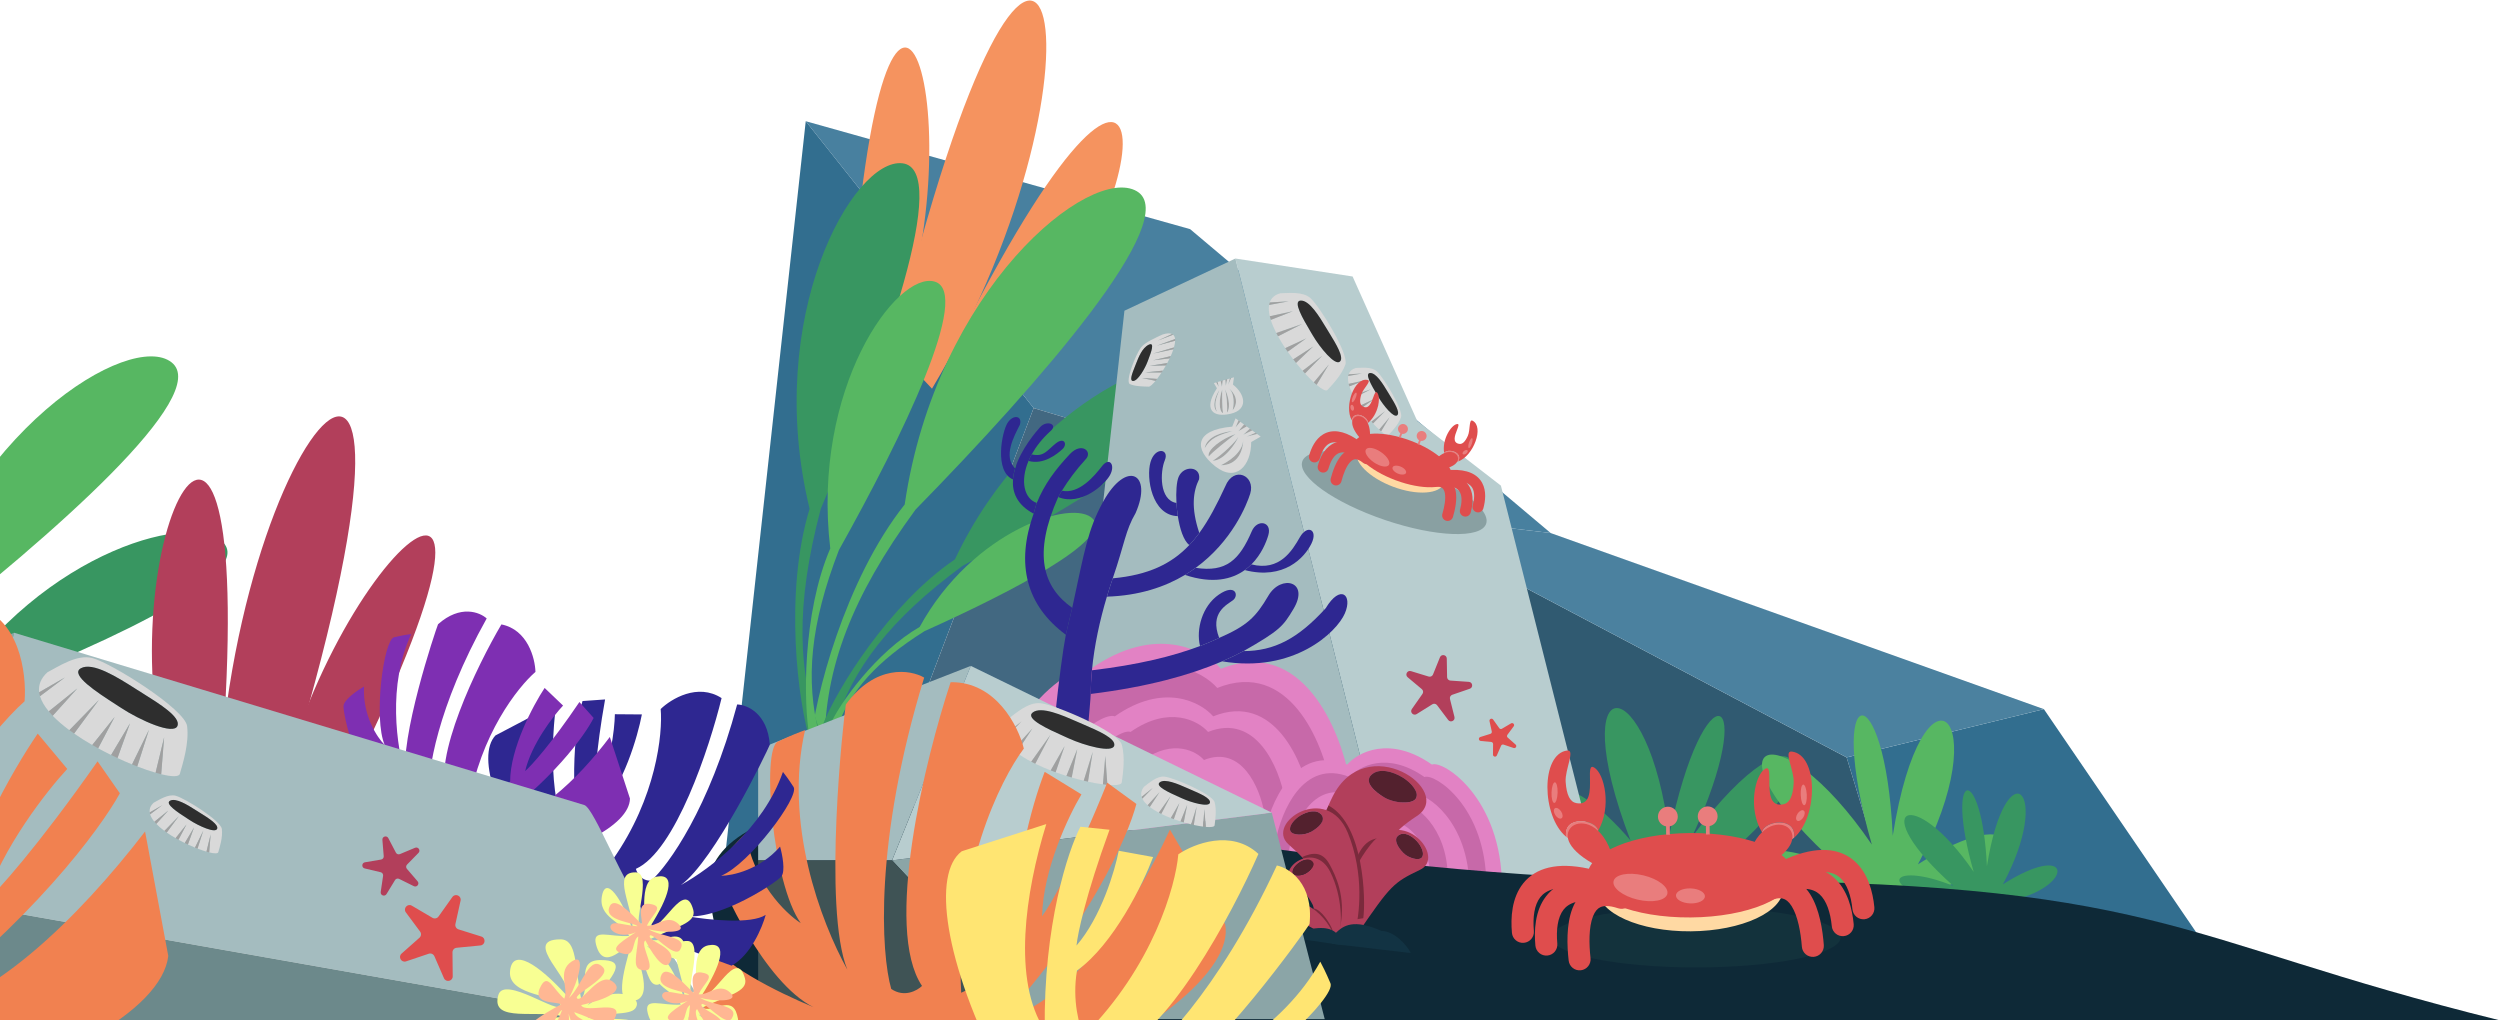 <svg
	width="1480"
	height="604"
	viewBox="0 0 1480 604"
	fill="none"
	xmlns="http://www.w3.org/2000/svg"
>
	<path
		d="M1308.65 564.409L1209.98 419.808L1093.19 448.388L1125.35 553.288L1308.65 564.409Z"
		fill="#326E8F"
	/>
	<path
		d="M1093.19 448.388L819.326 303.787L641.546 523.945L1125.35 553.287L1093.19 448.388Z"
		fill="#305A71"
	/>
	<path
		d="M1209.98 419.807L917.996 315.56L819.325 303.787L1093.19 448.388L1209.98 419.807Z"
		fill="#4B819F"
	/>
	<path
		d="M917.996 315.56L704.546 135.647L477 71.755L611.916 241.575L819.325 303.787L917.996 315.56Z"
		fill="#48809F"
	/>
	<path
		d="M477 71.755L428.5 513.966L507.629 515.821L611.916 241.575L477 71.755Z"
		fill="#326E8F"
	/>
	<path
		d="M819.325 303.787L611.916 241.575L507.629 515.821L641.546 523.945L819.325 303.787Z"
		fill="#426881"
	/>
	<path
		d="M551.74 230.093C667.914 36.162 617.271 -160.135 528.826 205.818L551.74 230.093Z"
		fill="#F5935F"
	/>
	<path
		d="M526.102 212.958C583.254 75.94 523.209 -111.289 503.188 188.682L526.102 212.958Z"
		fill="#F5935F"
	/>
	<path
		d="M585.363 224.448C692.404 129.746 694.742 -49.148 569.903 195.834L585.363 224.448Z"
		fill="#F5935F"
	/>
	<path
		d="M1001.58 495.623C1068.6 405.057 1090.76 460.542 1006.99 517.53C1083.51 510.904 1067.02 549.027 1010 535.37L950.287 507.413C899.877 462.519 925.432 450.883 965.252 497.507C924.954 392.243 976.207 394.847 988.171 494.574C1008.66 393.661 1042.67 406.807 1001.58 495.623Z"
		fill="#389661"
	/>
	<path
		d="M1120.51 494.741C1138.22 383.475 1183.46 422.493 1135.41 511.69C1200.25 470.522 1203.21 511.949 1146.32 526.124L1080.43 528.854C1015 512.269 1032.31 490.16 1089.15 513.168C1004.85 438.349 1051.52 417.025 1108.13 499.994C1079.78 401.003 1116.01 396.986 1120.51 494.741Z"
		fill="#57B762"
	/>
	<path
		d="M1176.25 512.852C1187.43 442.577 1216.01 467.221 1185.66 523.557C1226.62 497.556 1228.49 523.723 1192.55 532.677L1150.94 534.398C1109.61 523.921 1120.55 509.961 1156.44 524.492C1103.2 477.233 1132.68 463.766 1168.43 516.169C1150.52 453.645 1173.41 451.11 1176.25 512.852Z"
		fill="#389661"
	/>
	<path
		d="M535.581 298.656C500.28 343.076 482.025 413.23 479.908 441.171L488.137 440.078C488.582 395.463 503.913 353.574 542.064 301.6C615.786 226.315 700.297 129.39 673.022 113.227C645.747 97.063 554.311 170.546 535.581 298.656Z"
		fill="#57B762"
	/>
	<path
		d="M565.321 331.137C526.44 357.551 495.197 408.131 486.898 429.499L493.776 430.589C504.665 395.779 526.885 366.623 569.841 334.972C646.912 293.496 737.768 237.639 719.644 218.539C701.521 199.435 610.626 235.31 565.321 331.137Z"
		fill="#389661"
	/>
	<path
		d="M479.289 301.199C464.064 351.055 472.311 416.199 480.035 440.28L486.747 436.384C471.888 399.003 470.779 358.495 485.878 301.305C523.646 211.771 563.313 100.275 534.302 96.678C505.29 93.078 451.649 187.528 479.289 301.199Z"
		fill="#389661"
	/>
	<path
		d="M491.515 324.713C475.032 363.01 475.502 416.494 479.331 436.838L484.938 434.525C476.749 402.591 479.6 369.826 496.657 325.604C534.412 258.111 575.666 173.158 553.309 166.703C530.952 160.251 480.333 229.761 491.515 324.713Z"
		fill="#57B762"
	/>
	<path
		d="M544.454 371.131C518.659 386.039 497.332 416.045 491.505 428.888L495.949 429.787C503.734 408.78 518.762 391.624 547.311 373.638C598.22 350.767 658.377 319.53 646.995 307.189C635.613 294.849 575.84 313.815 544.454 371.131Z"
		fill="#57B762"
	/>
	<path
		d="M731.361 153.046L825.505 528.388H949.327L888.541 287.502L839.012 249.23L800.741 163.682L731.361 153.046Z"
		fill="#B8CDCF"
	/>
	<path
		d="M665.664 183.944L627.392 528.388H825.505L731.362 153.046L665.664 183.944Z"
		fill="#A4BCBF"
	/>
	<path
		d="M881.786 426.919C881.505 425.644 883.178 424.903 883.932 425.968L887.561 431.071C887.921 431.577 888.61 431.727 889.144 431.411L894.543 428.236C895.669 427.576 896.892 428.936 896.11 429.985L892.38 435.011C892.007 435.509 892.08 436.21 892.546 436.623L897.232 440.774C898.208 441.641 897.293 443.225 896.053 442.808L890.12 440.811C889.533 440.612 888.889 440.9 888.638 441.467L886.139 447.206C885.617 448.405 883.826 448.02 883.843 446.716L883.907 440.455C883.912 439.835 883.442 439.312 882.822 439.252L876.592 438.644C875.293 438.519 875.104 436.7 876.35 436.307L882.324 434.436C882.919 434.25 883.272 433.642 883.138 433.035L881.786 426.919Z"
		fill="#DF4D4D"
	/>
	<path
		d="M852.445 389.129C853.302 387.006 856.452 387.59 856.491 389.878L856.678 400.841C856.697 401.931 857.545 402.826 858.631 402.903L869.572 403.664C871.855 403.822 872.273 406.997 870.109 407.742L859.738 411.306C858.708 411.663 858.12 412.744 858.384 413.801L861.041 424.441C861.595 426.664 858.704 428.041 857.328 426.214L850.731 417.454C850.076 416.584 848.864 416.357 847.941 416.936L838.642 422.752C836.702 423.963 834.497 421.638 835.81 419.767L842.104 410.784C842.729 409.893 842.568 408.67 841.734 407.973L833.329 400.926C831.576 399.456 833.105 396.637 835.293 397.31L845.779 400.521C846.821 400.837 847.933 400.307 848.341 399.298L852.445 389.129Z"
		fill="#B23F5B"
	/>
	<path
		d="M645.8 395.937C635.531 391.749 582.125 426.292 582.125 507.324L825.511 525.739C826.652 513.529 822.943 483.66 798.982 461.883C793.562 431.877 770.742 376.675 722.819 395.937C713.12 384.767 684.138 369.138 645.8 395.937Z"
		fill="#E282C4"
	/>
	<path
		d="M652.592 407.269C643.523 403.571 596.36 434.08 596.36 505.639L811.297 521.904C812.305 511.119 809.03 484.741 787.869 465.512C783.083 439.009 762.93 390.259 720.608 407.269C712.043 397.407 686.449 383.605 652.592 407.269Z"
		fill="#C769A9"
	/>
	<path
		d="M659.957 424.076C652.19 420.909 611.797 447.036 611.797 508.324L795.883 522.256C796.746 513.018 793.942 490.427 775.818 473.956C771.719 451.26 754.458 409.508 718.211 424.076C710.876 415.632 688.955 403.806 659.957 424.076Z"
		fill="#E282C4"
	/>
	<path
		d="M669.285 433.306C663.166 430.811 631.344 451.394 631.344 499.678L776.365 510.649C777.045 503.371 774.835 485.576 760.558 472.603C757.328 454.723 743.731 421.829 715.176 433.306C709.397 426.652 692.128 417.337 669.285 433.306Z"
		fill="#C769A9"
	/>
	<path
		d="M676.72 449.915C671.916 447.959 646.928 464.118 646.928 502.035L760.804 510.649C761.338 504.934 759.603 490.962 748.392 480.772C745.856 466.731 735.179 440.904 712.757 449.915C708.218 444.691 694.658 437.376 676.72 449.915Z"
		fill="#E282C4"
	/>
	<path
		d="M847.706 452.625C854.391 449.899 889.16 472.389 889.16 525.14L730.711 537.132C729.969 529.182 732.383 509.734 747.982 495.559C751.51 476.025 766.367 440.086 797.565 452.625C803.879 445.355 822.747 435.181 847.706 452.625Z"
		fill="#E282C4"
	/>
	<path
		d="M843.284 460.004C849.188 457.598 879.892 477.459 879.892 524.042L739.964 534.633C739.308 527.61 741.44 510.438 755.216 497.92C758.332 480.667 771.452 448.931 799.004 460.004C804.58 453.584 821.243 444.597 843.284 460.004Z"
		fill="#C769A9"
	/>
	<path
		d="M838.489 470.947C843.545 468.885 869.842 485.895 869.842 525.792L749.999 534.864C749.437 528.85 751.263 514.14 763.062 503.42C765.73 488.641 776.967 461.462 800.564 470.947C805.34 465.447 819.611 457.752 838.489 470.947Z"
		fill="#E282C4"
	/>
	<path
		d="M832.417 476.957C836.4 475.329 857.116 488.731 857.116 520.163L762.706 527.307C762.263 522.568 763.702 510.985 772.996 502.537C775.099 490.897 783.951 469.485 802.541 476.957C806.303 472.624 817.545 466.561 832.417 476.957Z"
		fill="#C769A9"
	/>
	<path
		d="M827.576 487.77C830.704 486.495 846.971 497.017 846.971 521.697L772.836 527.307C772.488 523.589 773.618 514.488 780.917 507.858C782.567 498.718 789.518 481.902 804.116 487.77C807.07 484.368 815.898 479.606 827.576 487.77Z"
		fill="#E282C4"
	/>
	<path
		d="M821.937 493.348C824.069 492.481 835.154 499.649 835.154 516.469L784.636 520.292C784.399 517.757 785.168 511.556 790.142 507.037C791.267 500.808 796.004 489.35 805.951 493.348C807.964 491.031 813.98 487.787 821.937 493.348Z"
		fill="#C769A9"
	/>
	<path
		d="M817.423 497.815C818.756 497.272 825.692 501.759 825.692 512.281L794.083 514.675C793.935 513.087 794.417 509.207 797.529 506.38C798.233 502.484 801.196 495.316 807.42 497.815C808.68 496.365 812.444 494.336 817.423 497.815Z"
		fill="#E282C4"
	/>
	<path
		d="M1000.15 521.167C1281.74 521.167 1283.45 555.507 1479.69 603.99V635.397H439.634L421.038 537.108C414.84 522.054 418.913 489.29 484.794 478.662C567.146 465.382 792.336 521.167 1000.15 521.167Z"
		fill="#0E2937"
	/>
	<path
		fill-rule="evenodd"
		clip-rule="evenodd"
		d="M813.259 516.919C820.428 499.783 823.149 493.283 838.752 483.117C861.717 468.161 808.724 431.727 788.827 471.741C772.927 503.72 776.875 538.315 779.665 550.837C780.367 553.984 795.531 555.333 798.317 549.776C805.502 535.455 809.876 525.002 813.259 516.919ZM811.819 458.748C816.338 454.395 824.555 456.679 830.461 460.324C835.751 463.592 840.365 469.278 838.164 472.77C835.962 476.261 825.686 475.637 819.733 472.207C814.052 468.934 807.301 463.106 811.819 458.748Z"
		fill="#B23F5B"
	/>
	<path
		d="M830.461 460.324C824.555 456.679 816.338 454.394 811.819 458.748C807.301 463.106 814.052 468.934 819.732 472.206C825.686 475.637 835.962 476.26 838.164 472.769C840.365 469.278 835.751 463.592 830.461 460.324Z"
		fill="#53212E"
	/>
	<path
		d="M802.275 510.41C805.64 500.625 810.804 494.895 820.745 496.308L818.406 498.653L802.848 514.221L802.275 510.41Z"
		fill="#7A2A3C"
	/>
	<path
		fill-rule="evenodd"
		clip-rule="evenodd"
		d="M803.994 552.238C823.362 523.953 824.973 522.439 840.691 514.91C856.409 507.381 830.12 476.439 811.433 499.937C796.483 518.737 792.724 541.567 792.714 550.635C792.711 552.911 801.586 555.754 803.994 552.238ZM827.872 494.562C831.153 492.1 835.755 494.72 838.793 498.001C841.515 500.937 843.509 505.477 841.726 507.632C839.944 509.782 833.891 508.061 830.795 504.922C827.841 501.933 824.59 497.029 827.872 494.562Z"
		fill="#B23F5B"
	/>
	<path
		d="M838.793 498.001C835.755 494.721 831.153 492.1 827.871 494.563C824.589 497.029 827.841 501.934 830.795 504.922C833.891 508.061 839.943 509.782 841.726 507.632C843.508 505.477 841.514 500.937 838.793 498.001Z"
		fill="#53212E"
	/>
	<path
		d="M807.068 543.58C808.581 532.944 807.526 488.062 786.483 476.872L785.056 480.294L801.417 544.491L807.068 543.58Z"
		fill="#7A2A3C"
	/>
	<path
		fill-rule="evenodd"
		clip-rule="evenodd"
		d="M789.792 550.035C778.151 514.577 776.929 512.504 762.789 499.851C748.648 487.199 785.542 462.851 797.927 493.1C807.836 517.299 804.819 542.308 802.072 551.789C801.382 554.17 791.24 554.441 789.792 550.035ZM782.378 482.481C779.698 478.905 774.09 480.249 769.916 482.752C766.178 484.996 762.713 489.131 763.921 491.926C765.129 494.72 771.98 494.757 776.171 492.424C780.169 490.192 785.059 486.057 782.378 482.481Z"
		fill="#B23F5B"
	/>
	<path
		d="M769.916 482.753C774.09 480.25 779.698 478.905 782.379 482.482C785.059 486.058 780.169 490.193 776.171 492.424C771.981 494.757 765.129 494.721 763.921 491.926C762.713 489.132 766.178 484.997 769.916 482.753Z"
		fill="#53212E"
	/>
	<path
		d="M787.144 511.779C782.76 503.658 776.739 504.76 770.728 507.425C775.178 509.883 786.566 536.342 791.4 549.484L793.451 548.472C796.973 530.623 790.446 517.89 787.144 511.779Z"
		fill="#7A2A3C"
	/>
	<path
		fill-rule="evenodd"
		clip-rule="evenodd"
		d="M784.882 553.458C775.725 531.045 774.839 529.761 765.11 522.22C755.38 514.683 778.137 497.24 787.537 516.242C795.058 531.446 794.252 547.768 792.909 554.029C792.571 555.604 786.021 556.244 784.882 553.458ZM776.99 510.086C775.091 507.895 771.524 509.021 768.938 510.832C766.622 512.456 764.569 515.291 765.479 517.044C766.389 518.794 770.824 518.506 773.429 516.801C775.913 515.177 778.888 512.277 776.99 510.086Z"
		fill="#B23F5B"
	/>
	<path
		d="M768.938 510.831C771.525 509.021 775.092 507.895 776.99 510.086C778.888 512.277 775.914 515.177 773.429 516.801C770.824 518.506 766.389 518.794 765.479 517.044C764.57 515.29 766.622 512.455 768.938 510.831Z"
		fill="#53212E"
	/>
	<path
		d="M788.957 550.886C787.556 546.783 782.198 538.384 777.688 537.744L777.861 538.979L786.436 550.525L788.957 550.886Z"
		fill="#7A2A3C"
	/>
	<path
		fill-rule="evenodd"
		clip-rule="evenodd"
		d="M785.56 555.503C774.745 547.569 773.954 547.217 767.175 546.471C760.395 545.726 766.096 530.895 776.04 537.152C783.995 542.162 788.34 550.104 789.517 553.45C789.813 554.292 786.904 556.491 785.56 555.503ZM769.274 537.298C767.743 536.812 766.383 538.38 765.686 539.983C765.061 541.421 764.912 543.353 765.849 543.92C766.787 544.483 768.799 543.061 769.536 541.502C770.239 540.016 770.805 537.784 769.274 537.298Z"
		fill="#B23F5B"
	/>
	<path
		d="M765.685 539.983C766.382 538.379 767.742 536.812 769.273 537.298C770.804 537.784 770.239 540.016 769.535 541.502C768.798 543.061 766.786 544.483 765.849 543.92C764.912 543.353 765.061 541.421 765.685 539.983Z"
		fill="#53212E"
	/>
	<path
		d="M817.835 551.104C825.179 551.242 832.603 558.99 835.197 564.218L788.701 558.743C787.843 558.066 787.049 555.843 790.732 552.336C795.337 547.954 801.123 543.746 817.835 551.104Z"
		fill="#123343"
	/>
	<path
		d="M776.678 549.869C772.072 548.735 766.977 552.348 765.052 555.191L794.479 559.508C795.055 559.229 795.68 557.965 793.576 555.159C790.946 551.647 787.565 548.047 776.678 549.869Z"
		fill="#123343"
	/>
	<path
		d="M641.595 464.151C641.205 459.846 645.669 415.227 645.703 410.82C645.738 406.179 645.993 401.497 646.437 396.811C647.84 381.976 651.128 367.097 655.275 353.225C656.381 349.528 657.547 345.903 658.754 342.371C665.866 321.575 666.222 314.098 672.262 303.755C682.657 280.18 666.86 271.909 653.021 297.084C644.034 313.434 642.105 325.738 634.757 359.823C634.323 361.84 631.366 373.759 630.971 375.784C627.602 393.037 621.089 450.766 621.843 466.65L641.595 464.151Z"
		fill="#2E2791"
	/>
	<path
		d="M725.355 287.928C730.395 275.441 743.422 281.601 740.133 292.229C738.065 298.915 729.324 320.538 707.841 336.159C705.834 337.617 703.716 339.022 701.482 340.359C689.608 347.467 674.454 352.61 655.275 353.226C656.381 349.528 657.547 345.903 658.754 342.372C679.999 340.407 693.612 333.725 704.052 322.697C706.148 320.481 708.116 318.092 709.992 315.528C715.614 307.849 720.412 298.624 725.355 287.928Z"
		fill="#2E2791"
	/>
	<path
		d="M709.864 283.691C706.372 290.77 704.918 300.466 709.992 315.528C708.116 318.092 706.148 320.481 704.052 322.697C700.646 319.963 698.424 313.021 697.277 305.545C696.88 302.961 696.612 300.316 696.467 297.757C696.094 291.147 696.545 285.129 697.745 282.318C700.753 275.263 711.086 276.016 709.864 283.691Z"
		fill="#2E2791"
	/>
	<path
		d="M707.841 336.159C725.88 338.958 733.719 331.55 741.064 314.471C744.269 307.019 753.169 308.753 750.862 316.768C749.67 320.911 746.736 328.221 740.844 334.118C739.651 335.313 738.336 336.451 736.89 337.491C729.251 342.991 717.945 345.814 701.482 340.359C703.716 339.022 705.835 337.617 707.841 336.159Z"
		fill="#2E2791"
	/>
	<path
		d="M642.637 271.991C637.087 278.09 632.447 284.303 628.654 290.495C627.887 291.751 627.154 293.002 626.456 294.254C611.399 328.01 617.396 347.608 634.757 359.823C634.323 361.84 631.366 373.759 630.971 375.784C607.384 358.272 601.308 333.883 611.886 304.091C612.389 302.673 613.197 299.154 613.77 297.745C618.288 286.656 624.701 278.029 633.34 268.84C640.392 261.331 647.146 267.479 642.637 271.991Z"
		fill="#2E2791"
	/>
	<path
		d="M615.684 252.923C619.671 248.46 626.656 251.19 621.843 255.248C616.951 259.695 613.309 264.393 610.78 268.981C610.06 270.289 609.431 271.585 608.889 272.865C603.841 284.776 606.308 295.25 613.77 297.744C613.197 299.154 612.389 302.673 611.886 304.091C602.012 298.826 599.124 291.41 599.686 283.841C599.849 281.646 600.301 279.438 600.956 277.268C604.407 265.834 613.499 255.369 615.684 252.923Z"
		fill="#2E2791"
	/>
	<path
		d="M610.78 268.981C617.945 270.788 620.123 266.337 625.102 262.441C630.081 258.545 632.084 262.992 628.992 265.867C625.9 268.743 617.74 275.389 608.889 272.865C609.431 271.586 610.06 270.29 610.78 268.981Z"
		fill="#2E2791"
	/>
	<path
		d="M603.738 251.526C600.389 258.091 593.673 270.338 600.956 277.268C600.301 279.438 599.849 281.646 599.686 283.841C588.484 279.017 593.14 255.774 596.399 250.473C599.658 245.171 605.482 245.953 603.738 251.526Z"
		fill="#2E2791"
	/>
	<path
		d="M750.877 352.667C758.379 339.828 775.704 344.012 765.642 360.665C759.617 370.641 757.987 373.05 736.169 385.455C732.289 387.521 728.082 389.55 723.514 391.51C704.568 399.643 679.414 406.649 645.703 410.821C645.737 406.179 645.993 401.498 646.437 396.812C673.509 393.608 694.309 388.55 710.421 382.446C714.49 380.907 718.26 379.295 721.757 377.635C738.158 370.483 743.375 365.501 750.877 352.667Z"
		fill="#2E2791"
	/>
	<path
		d="M729.938 355.315C726.335 358.053 715.968 362.727 721.757 377.635C718.26 379.295 714.49 380.907 710.421 382.446C707.977 372.58 711.687 358.778 721.578 351.99C731.47 345.202 733.541 352.581 729.938 355.315Z"
		fill="#2E2791"
	/>
	<path
		d="M736.169 385.456C754.408 385.383 768.455 378.06 784.838 360.034C793.428 345.737 800.977 351.974 796.151 363.144C791.325 374.31 765.915 398.622 723.514 391.51C728.082 389.55 732.289 387.521 736.169 385.456Z"
		fill="#2E2791"
	/>
	<path
		d="M740.844 334.117C757.659 338.41 765.112 325.75 769.519 318.031C773.926 310.311 780.45 313.515 776.363 321.826C772.275 330.14 760.103 343.465 736.89 337.491C738.336 336.45 739.651 335.312 740.844 334.117Z"
		fill="#2E2791"
	/>
	<path
		d="M689.575 272.46C686.742 279.228 686.191 296.137 696.467 297.757C696.612 300.316 696.88 302.961 697.277 305.545C681.881 305.213 678.396 282.776 681.11 273.534C683.824 264.287 692.408 265.693 689.575 272.46Z"
		fill="#2E2791"
	/>
	<path
		d="M628.654 290.495C638.74 292.698 647.79 281.881 652.333 276.037C656.876 270.188 660.453 275.263 657.107 281.289C653.761 287.32 639.619 299.668 626.456 294.254C627.154 293.002 627.887 291.751 628.654 290.495Z"
		fill="#2E2791"
	/>
	<path
		opacity="0.4"
		d="M819.873 307.834C849.929 318.027 876.76 319.019 879.802 310.049C882.845 301.079 860.945 285.544 830.889 275.351C800.833 265.158 774.002 264.166 770.96 273.136C767.918 282.106 789.817 297.641 819.873 307.834Z"
		fill="#455D5F"
	/>
	<path
		fill-rule="evenodd"
		clip-rule="evenodd"
		d="M616.533 603.341H784.237L752.89 481.088L528.085 509.337L616.533 603.341Z"
		fill="#8BA5A7"
	/>
	<path
		d="M752.89 481.088L574.7 394.204L528.085 509.337L752.89 481.088Z"
		fill="#B8CDCF"
	/>
	<path
		d="M574.7 394.204L448.828 443.476V509.337H528.085L574.7 394.204Z"
		fill="#A4BCBF"
	/>
	<path
		d="M448.828 603.341H616.533L528.085 509.337H448.828V603.341Z"
		fill="#3F5355"
	/>
	<path
		fill-rule="evenodd"
		clip-rule="evenodd"
		d="M615.992 416.308C608.629 415.49 601.034 422.537 596.343 425.984C593.676 429.297 593.063 432.561 593.983 435.704L604.742 427.089L594.644 437.429C595.681 439.616 597.435 441.738 599.723 443.771L611.188 431.237L601.829 445.501C604.318 447.404 607.255 449.218 610.475 450.915L621.857 434.991L612.866 452.13C615.762 453.548 618.84 454.872 621.994 456.095L630.262 441.673L624.918 457.189C627.043 457.958 629.186 458.675 631.318 459.344L637.748 443.48L634.452 460.287C636.875 460.992 639.262 461.62 641.565 462.17L646.876 445.14L644.086 462.75C647.287 463.45 650.28 463.985 652.926 464.329L654.342 447.546L655.589 464.621C660.631 465.066 663.905 464.633 664.099 463.146C664.77 457.975 666.239 448.372 664.07 440.782C661.902 433.189 625.195 417.337 615.992 416.308ZM632.656 437.121C641.958 441.362 658.693 446.035 659.651 441.309C660.507 437.089 650.167 432.638 641.391 428.863C640.335 428.406 639.302 427.964 638.313 427.531L637.716 427.267C628.889 423.396 616.269 417.859 611.316 421.824C606.733 425.494 620.529 431.678 629.877 435.866C630.861 436.307 631.797 436.728 632.656 437.121Z"
		fill="#D9D9D9"
	/>
	<path
		fill-rule="evenodd"
		clip-rule="evenodd"
		d="M655.589 464.621C654.748 464.548 653.859 464.451 652.926 464.329L654.342 447.546L655.589 464.621ZM646.876 445.14L644.086 462.75C643.259 462.567 642.418 462.373 641.565 462.17L646.876 445.14ZM637.749 443.48L634.452 460.287C633.413 459.987 632.367 459.672 631.318 459.344L637.749 443.48ZM630.262 441.673L624.919 457.189C623.939 456.833 622.963 456.468 621.994 456.095L630.262 441.673ZM621.858 434.991L612.867 452.13C612.054 451.73 611.257 451.329 610.475 450.915L621.858 434.991ZM611.188 431.237L601.829 445.501C601.085 444.934 600.382 444.354 599.723 443.771L611.188 431.237ZM604.742 427.089L594.644 437.429C594.374 436.858 594.153 436.283 593.983 435.704L604.742 427.089Z"
		fill="#A0A0A0"
	/>
	<path
		d="M659.651 441.309C658.693 446.035 641.958 441.362 632.656 437.121C631.797 436.729 630.862 436.307 629.877 435.866C620.53 431.678 606.733 425.494 611.316 421.825C616.269 417.86 628.889 423.396 637.716 427.268L638.313 427.531C639.302 427.964 640.335 428.406 641.391 428.863C650.167 432.638 660.507 437.089 659.651 441.309Z"
		fill="#2E2E2E"
	/>
	<path
		fill-rule="evenodd"
		clip-rule="evenodd"
		d="M689.407 459.773C684.873 459.266 680.196 463.608 677.306 465.73C675.664 467.771 675.286 469.78 675.853 471.716L682.479 466.411L676.26 472.777C676.898 474.126 677.978 475.434 679.388 476.685L686.448 468.966L680.684 477.751C682.217 478.925 684.026 480.039 686.01 481.084L693.019 471.275L687.482 481.833C689.265 482.704 691.161 483.522 693.104 484.275L698.196 475.394L694.905 484.947C696.213 485.421 697.533 485.867 698.846 486.276L702.806 476.503L700.776 486.859C702.268 487.288 703.738 487.677 705.157 488.017L708.428 477.528L706.71 488.374C708.681 488.803 710.524 489.135 712.154 489.346L713.026 479.01L713.794 489.528C716.899 489.799 718.916 489.532 719.035 488.617C719.448 485.429 720.352 479.52 719.017 474.843C717.682 470.169 695.075 460.404 689.407 459.773ZM699.67 472.587C705.399 475.199 715.705 478.079 716.296 475.167C716.823 472.567 710.454 469.829 705.05 467.504C704.4 467.225 703.763 466.949 703.154 466.682L702.786 466.52C697.35 464.135 689.578 460.724 686.527 463.171C683.705 465.431 692.202 469.237 697.958 471.817C698.565 472.089 699.141 472.348 699.67 472.587Z"
		fill="#D9D9D9"
	/>
	<path
		fill-rule="evenodd"
		clip-rule="evenodd"
		d="M713.793 489.528C713.276 489.479 712.728 489.419 712.154 489.346L713.026 479.01L713.793 489.528ZM708.428 477.528L706.71 488.374C706.2 488.26 705.682 488.143 705.157 488.017L708.428 477.528ZM702.806 476.503L700.776 486.859C700.136 486.673 699.492 486.478 698.846 486.276L702.806 476.503ZM698.196 475.394L694.905 484.948C694.301 484.729 693.7 484.506 693.104 484.275L698.196 475.394ZM693.019 471.275L687.482 481.833C686.982 481.586 686.491 481.339 686.01 481.084L693.019 471.275ZM686.448 468.966L680.684 477.751C680.227 477.398 679.793 477.046 679.387 476.685L686.448 468.966ZM682.479 466.411L676.26 472.777C676.094 472.429 675.957 472.073 675.853 471.716L682.479 466.411Z"
		fill="#A0A0A0"
	/>
	<path
		d="M716.295 475.167C715.705 478.079 705.398 475.199 699.67 472.587C699.141 472.348 698.565 472.089 697.958 471.818C692.202 469.238 683.705 465.431 686.527 463.171C689.578 460.725 697.35 464.135 702.786 466.52L703.154 466.682C703.763 466.949 704.399 467.225 705.05 467.504C710.454 469.829 716.822 472.567 716.295 475.167Z"
		fill="#2E2E2E"
	/>
	<path
		fill-rule="evenodd"
		clip-rule="evenodd"
		d="M675.553 205.611C678.036 202.481 684.539 199.791 688.101 198.066C690.801 197.179 692.671 197.147 693.878 197.746L685.352 201.65L694.479 198.139C695.164 198.722 695.534 199.597 695.648 200.695L684.889 204.623L695.685 201.691C695.657 202.861 695.408 204.21 694.989 205.672L682.57 209.333L694.655 206.753C694.225 208.057 693.678 209.434 693.047 210.836L682.603 213.302L692.444 212.132C691.993 213.071 691.51 214.015 691.005 214.95L680.562 216.55L690.245 216.323C689.644 217.38 689.02 218.421 688.39 219.422L677.804 220.475L687.687 220.511C686.78 221.896 685.87 223.184 685.002 224.31L676.072 223.755L684.102 225.444C682.342 227.578 680.841 228.919 680.023 228.895C677.177 228.822 671.81 228.781 668.873 227.356C665.936 225.934 672.449 209.524 675.553 205.611ZM679.39 213.991C677.851 218.162 673.609 225.472 670.872 225.549C668.43 225.618 670.273 220.993 671.837 217.073C672.025 216.603 672.209 216.137 672.381 215.696L672.485 215.428C674.021 211.48 676.217 205.83 680.142 204.036C683.775 202.371 681.439 208.556 679.857 212.743C679.69 213.185 679.532 213.606 679.39 213.991Z"
		fill="#D9D9D9"
	/>
	<path
		fill-rule="evenodd"
		clip-rule="evenodd"
		d="M684.102 225.444C684.396 225.088 684.696 224.711 685.002 224.31L676.072 223.755L684.102 225.444ZM677.804 220.475L687.687 220.511C687.922 220.155 688.156 219.79 688.39 219.422L677.804 220.475ZM680.562 216.55L690.245 216.323C690.503 215.866 690.757 215.408 691.005 214.95L680.562 216.55ZM682.603 213.302L692.444 212.132C692.652 211.698 692.854 211.265 693.047 210.836L682.603 213.302ZM682.57 209.333L694.655 206.753C694.776 206.385 694.887 206.024 694.989 205.672L682.57 209.333ZM684.889 204.623L695.685 201.691C695.693 201.342 695.681 201.006 695.648 200.695L684.889 204.623ZM685.352 201.65L694.479 198.139C694.3 197.989 694.101 197.855 693.878 197.746L685.352 201.65Z"
		fill="#A0A0A0"
	/>
	<path
		d="M670.872 225.549C673.608 225.472 677.851 218.162 679.389 213.991C679.531 213.606 679.69 213.185 679.856 212.743C681.439 208.555 683.775 202.371 680.142 204.036C676.217 205.83 674.021 211.48 672.485 215.428L672.381 215.696C672.209 216.137 672.025 216.603 671.836 217.073C670.273 220.993 668.43 225.618 670.872 225.549Z"
		fill="#2E2E2E"
	/>
	<path
		d="M592.96 649.43C681.975 615.787 730.576 573.383 725.272 547.135L692.601 491.124C670.486 539.015 634.564 592.892 592.917 603.851C644.904 547.419 667.797 495.056 672.744 475.932L655.468 463.345C636.495 510.592 621.867 535.739 616.924 542.405C617.436 514.832 632.667 482.829 640.218 470.274L618.467 456.913C610.86 476.422 597.404 523.508 604.448 555.758C592.573 574.582 575.886 584.898 569.027 587.704C565.166 516.469 592.14 461.648 606.11 443.143C602.843 429.876 589.599 403.437 562.767 403.854C547.631 449.676 523.055 549.792 545.835 583.67C542.96 586.465 535.289 590.73 527.607 585.44C521.666 564.652 517.248 498.681 547.113 401.133C538.971 396.423 518.299 393.017 500.738 417.061C499.533 423.991 486.851 537.63 501.647 574.076C485.829 545.475 463.983 487.272 476.594 432.241C474.478 432.962 468.293 435.323 460.482 439.021C450.719 443.646 457.212 523.099 474.05 546.491C465.087 540.785 446.017 522.208 441.445 493.546C435.774 498.673 424.635 510.519 425.442 516.87C426.39 524.326 452.523 581.666 481.519 596.209C460.487 587.522 425.546 570.224 418.73 555.466C415.151 567.333 410.518 595.509 420.622 613.296C423.124 613.729 536.557 637.568 592.96 649.43Z"
		fill="#F18150"
	/>
	<path
		d="M593.778 637.317C558.299 568.811 551.943 516.91 569.359 503.95L619.402 487.852C606.806 528.724 599.3 580.678 618.488 609.846C617.688 547.646 632.235 503.659 639.608 489.443L656.847 491.205C642.706 529.984 637.913 553.073 637.283 559.771C651.907 542.863 660.05 515.307 662.293 503.647L682.652 507.364C676.675 523.253 659.293 558.945 637.577 574.586C634.547 592.374 639.026 607.634 641.645 613.041C682.553 572.156 695.969 524.48 697.563 505.748C706.721 499.516 729.027 490.739 744.989 505.522C729.304 541.36 689.911 615.066 657.82 623.17C658.042 626.41 660.359 633.137 667.857 634.109C682.702 624.782 721.094 587.376 755.907 512.354C763.369 513.925 777.685 523.066 775.257 547.079C772.23 551.914 718.337 627.338 689.673 641.31C714.706 632.623 759.405 609.343 781.6 569.313C782.487 570.893 784.939 575.668 787.648 582.132C791.035 590.207 744.087 634.624 721.26 639.617C729.758 641.027 751.323 640.148 769.606 625.333C770.248 631.497 770.553 644.676 766.627 648.07C762.016 652.055 715.2 672.491 689.831 665.562C707.222 671.713 737.669 680.202 749.772 674.99C745.507 684.086 733.043 703.591 717.315 708.852C715.569 707.758 634.23 660.706 593.778 637.317Z"
		fill="#FFE572"
	/>
	<path
		fill-rule="evenodd"
		clip-rule="evenodd"
		d="M775.727 176.451C771.158 172.401 762.691 173.539 757.894 173.628C754.524 174.592 752.559 176.496 751.684 179.051L763.026 178.367L751.31 180.53C750.967 182.494 751.139 184.758 751.715 187.212L765.395 184.223L752.31 189.379C753.081 191.845 754.197 194.466 755.56 197.139L770.797 191.821L756.593 199.091C757.87 201.424 759.312 203.781 760.856 206.101L773.279 200.322L762.305 208.228C763.371 209.758 764.472 211.261 765.591 212.723L777.464 205.093L767.252 214.849C768.55 216.473 769.858 218.033 771.148 219.499L782.822 210.552L772.572 221.086C774.393 223.079 776.156 224.861 777.774 226.351L786.706 215.724L779.428 227.813C782.614 230.511 785.023 231.778 785.861 230.867C788.772 227.7 794.325 221.933 796.474 215.789C798.623 209.645 781.438 181.518 775.727 176.451ZM777.057 198.39C781.306 205.668 790.354 216.773 793.247 214.043C795.83 211.609 790.981 203.696 786.866 196.981C786.371 196.175 785.886 195.381 785.426 194.62L785.148 194.162C781.044 187.358 775.177 177.63 769.955 177.946C765.124 178.237 771.477 188.962 775.781 196.227C776.234 196.993 776.665 197.718 777.057 198.39Z"
		fill="#D9D9D9"
	/>
	<path
		fill-rule="evenodd"
		clip-rule="evenodd"
		d="M779.428 227.813C778.897 227.368 778.345 226.878 777.774 226.351L786.706 215.724L779.428 227.813ZM782.822 210.552L772.572 221.086C772.101 220.572 771.626 220.041 771.148 219.498L782.822 210.552ZM777.464 205.093L767.252 214.849C766.696 214.152 766.141 213.44 765.591 212.723L777.464 205.093ZM773.279 200.322L762.305 208.227C761.814 207.523 761.33 206.814 760.856 206.101L773.279 200.322ZM770.797 191.821L756.593 199.091C756.235 198.439 755.891 197.786 755.56 197.138L770.797 191.821ZM765.395 184.223L752.31 189.379C752.08 188.646 751.881 187.921 751.715 187.212L765.395 184.223ZM763.025 178.367L751.31 180.529C751.399 180.015 751.523 179.525 751.684 179.051L763.025 178.367Z"
		fill="#A0A0A0"
	/>
	<path
		d="M793.247 214.043C790.354 216.773 781.306 205.668 777.057 198.39C776.665 197.718 776.234 196.993 775.781 196.227C771.477 188.961 765.124 178.237 769.956 177.945C775.177 177.63 781.044 187.358 785.148 194.162L785.426 194.619C785.886 195.381 786.371 196.175 786.866 196.98C790.981 203.695 795.83 211.609 793.247 214.043Z"
		fill="#2E2E2E"
	/>
	<path
		fill-rule="evenodd"
		clip-rule="evenodd"
		d="M815.046 219.786C811.882 216.979 806.02 217.769 802.697 217.83C800.364 218.498 799.003 219.818 798.397 221.588L806.251 221.11L798.138 222.609C797.901 223.97 798.02 225.537 798.419 227.238L807.892 225.169L798.831 228.741C799.365 230.446 800.138 232.26 801.082 234.111L811.633 230.43L801.797 235.464C802.681 237.08 803.68 238.712 804.748 240.32L813.351 236.314L805.752 241.79C806.49 242.847 807.253 243.892 808.027 244.904L816.249 239.619L809.178 246.374C810.077 247.5 810.983 248.578 811.876 249.594L819.959 243.402L812.861 250.692C814.123 252.073 815.343 253.308 816.464 254.341L822.649 246.978L817.609 255.353C819.815 257.22 821.484 258.099 822.064 257.467C824.079 255.276 827.925 251.283 829.413 247.026C830.901 242.774 819.001 223.293 815.046 219.786ZM815.967 234.978C818.91 240.02 825.175 247.707 827.179 245.82C828.967 244.131 825.609 238.651 822.76 234.002C822.417 233.443 822.081 232.896 821.762 232.369L821.57 232.05C818.728 227.335 814.666 220.6 811.05 220.819C807.704 221.021 812.103 228.449 815.084 233.479C815.397 234.01 815.696 234.512 815.967 234.978Z"
		fill="#D9D9D9"
	/>
	<path
		fill-rule="evenodd"
		clip-rule="evenodd"
		d="M817.609 255.353C817.241 255.041 816.859 254.705 816.464 254.341L822.648 246.978L817.609 255.353ZM819.959 243.402L812.861 250.692C812.535 250.335 812.206 249.971 811.875 249.594L819.959 243.402ZM816.248 239.619L809.178 246.374C808.792 245.892 808.409 245.402 808.027 244.904L816.248 239.619ZM813.351 236.314L805.752 241.79C805.412 241.304 805.077 240.81 804.748 240.319L813.351 236.314ZM811.632 230.429L801.796 235.464C801.549 235.01 801.31 234.56 801.081 234.111L811.632 230.429ZM807.892 225.168L798.831 228.741C798.671 228.23 798.533 227.728 798.419 227.238L807.892 225.168ZM806.251 221.11L798.138 222.609C798.2 222.252 798.286 221.912 798.397 221.588L806.251 221.11Z"
		fill="#A0A0A0"
	/>
	<path
		d="M827.178 245.819C825.175 247.707 818.909 240.02 815.967 234.978C815.695 234.512 815.397 234.01 815.083 233.479C812.102 228.449 807.703 221.021 811.049 220.819C814.665 220.6 818.728 227.335 821.57 232.049L821.762 232.369C822.08 232.896 822.416 233.443 822.759 234.001C825.609 238.651 828.967 244.131 827.178 245.819Z"
		fill="#2E2E2E"
	/>
	<path
		fill-rule="evenodd"
		clip-rule="evenodd"
		d="M734.264 249.703L733.153 248.897L731.446 253.041L734.264 249.703ZM736.456 251.295L733.153 255.24L738.041 252.449L736.456 251.295ZM739.877 253.782L736.022 257.37L741.325 254.835L739.877 253.782ZM743.206 256.2L738.041 258.468L744.223 256.937L743.206 256.2ZM713.207 265.304C714.291 258.18 724.508 255.624 729.481 255.24C721.338 257.56 716.434 259.432 713.207 265.304ZM731.446 256.937C723.58 259.537 714.334 266.304 715.565 270.253C717.82 267.576 726.956 260.27 731.446 256.937ZM736.022 259.816C736.022 268.333 726.014 273.886 722.693 275.437C732.696 275.437 736.022 267.045 736.022 259.816ZM733.153 258.468C731.967 261.177 723.141 269.556 717.916 272.772C724.774 272.772 732.047 261.785 733.153 258.468Z"
		fill="#A4A4A4"
	/>
	<path
		fill-rule="evenodd"
		clip-rule="evenodd"
		d="M731.446 247.658L729.48 252.571C706.738 254.535 706.878 266.049 719.372 276.016C731.788 285.919 740.711 275.595 740.711 261.696L746.327 258.468L744.222 256.937L738.04 258.468L743.205 256.2L741.325 254.835L736.022 257.37L739.877 253.782L738.04 252.449L733.153 255.24L736.456 251.295L734.264 249.703L731.446 253.041L733.153 248.898L731.446 247.658ZM713.207 265.304C714.291 258.18 724.507 255.625 729.48 255.24C721.337 257.56 716.433 259.432 713.207 265.304ZM731.446 256.937C723.58 259.537 714.333 266.304 715.564 270.253C717.82 267.576 726.956 260.27 731.446 256.937ZM736.022 259.816C736.022 268.333 726.013 273.886 722.693 275.437C732.695 275.437 736.022 267.046 736.022 259.816ZM733.153 258.468C731.967 261.177 723.141 269.557 717.916 272.772C724.774 272.772 732.047 261.785 733.153 258.468Z"
		fill="#D9D9D9"
	/>
	<path
		fill-rule="evenodd"
		clip-rule="evenodd"
		d="M720.878 226.125L719.99 226.38L721.48 229L720.878 226.125ZM722.63 225.622L723.352 229.004L723.896 225.258L722.63 225.622ZM725.364 224.837L725.67 228.368L726.521 224.505L725.364 224.837ZM728.024 224.075L727.088 227.753L728.837 223.84L728.024 224.075ZM720.431 243.75C717.102 240.227 719.978 233.751 721.831 230.952C719.691 236.233 718.653 239.607 720.431 243.75ZM723.547 230.616C721.667 235.861 721.426 243.564 724.03 244.548C723.545 242.244 723.454 234.374 723.547 230.616ZM726.968 229.381C731.484 232.908 730.284 240.514 729.73 242.916C733.872 237.61 730.8 232.374 726.968 229.381ZM725.064 230.345C726.009 232.094 726.798 240.243 726.339 244.345C729.179 240.709 726.365 232.301 725.064 230.345Z"
		fill="#A4A4A4"
	/>
	<path
		fill-rule="evenodd"
		clip-rule="evenodd"
		d="M718.626 226.773L720.417 229.851C712.042 242.721 718.203 247.411 728.662 244.917C739.054 242.434 737.274 233.427 729.905 227.672L730.519 223.358L728.837 223.84L727.087 227.753L728.024 224.075L726.521 224.505L725.67 228.368L725.364 224.837L723.896 225.258L723.352 229.004L722.63 225.622L720.878 226.125L721.48 229L719.99 226.38L718.626 226.773ZM720.43 243.75C717.102 240.227 719.978 233.751 721.831 230.952C719.691 236.233 718.653 239.607 720.43 243.75ZM723.546 230.616C721.667 235.861 721.426 243.564 724.03 244.548C723.544 242.244 723.454 234.374 723.546 230.616ZM726.967 229.381C731.484 232.908 730.284 240.514 729.73 242.916C733.872 237.61 730.8 232.374 726.967 229.381ZM725.064 230.345C726.009 232.094 726.798 240.243 726.339 244.346C729.178 240.709 726.364 232.301 725.064 230.345Z"
		fill="#D9D9D9"
	/>
	<g style="mix-blend-mode: multiply" opacity="0.4">
		<path
			d="M1004.08 572.715C1051.33 572.715 1089.63 564.75 1089.63 554.924C1089.63 545.098 1051.33 537.133 1004.08 537.133C956.828 537.133 918.524 545.098 918.524 554.924C918.524 564.75 956.828 572.715 1004.08 572.715Z"
			fill="#1B3F44"
		/>
	</g>
	<path
		d="M1000.97 551.336C1031.27 551.112 1055.76 539.743 1055.66 525.943C1055.56 512.142 1030.9 501.136 1000.6 501.359C970.292 501.583 945.806 512.951 945.908 526.752C946.009 540.553 970.66 551.559 1000.97 551.336Z"
		fill="#FFD9A3"
	/>
	<path
		fill-rule="evenodd"
		clip-rule="evenodd"
		d="M926.866 462.888C926.364 455.573 932.767 443.674 927.785 444.302C912.031 446.299 912.541 483.194 927.125 495.324C925.452 482.344 944.836 485.049 946.12 491.732C954.228 477.832 949.886 458.011 943.742 454.362C941.102 452.795 941.17 456.379 941.256 461.033C941.385 467.873 941.555 477.022 933.22 475.459C929.458 474.75 927.409 470.724 926.866 462.888Z"
		fill="#DF4D4D"
	/>
	<path
		d="M927.125 495.324C931.536 498.993 935.326 499.098 941.831 496.721C944.253 495.838 944.848 495.668 946.12 491.732C944.836 485.049 925.453 482.344 927.125 495.324Z"
		fill="#E97D7D"
	/>
	<path
		fill-rule="evenodd"
		clip-rule="evenodd"
		d="M1061.87 463.487C1062.27 456.169 1055.69 444.363 1060.68 444.922C1076.46 446.684 1076.5 483.583 1062.1 495.928C1063.57 482.923 1044.23 485.912 1043.05 492.615C1034.73 478.833 1038.78 458.955 1044.87 455.213C1047.49 453.605 1047.47 457.193 1047.46 461.843C1047.43 468.687 1047.39 477.84 1055.71 476.152C1059.46 475.39 1061.45 471.336 1061.87 463.487Z"
		fill="#DF4D4D"
	/>
	<path
		d="M1062.1 495.928C1057.74 499.658 1053.95 499.82 1047.41 497.539C1044.98 496.693 1044.38 496.531 1043.05 492.615C1044.23 485.912 1063.57 482.923 1062.1 495.928Z"
		fill="#E97D7D"
	/>
	<path
		d="M930.005 489.873C925.708 494.502 927.514 503.42 946.387 513.055C951.012 516.044 958.93 518.417 953.612 503.999C946.962 485.977 934.302 485.244 930.005 489.873Z"
		fill="#DF4D4D"
	/>
	<path
		d="M1059.13 490.517C1063.5 495.081 1061.83 504.028 1043.09 513.938C1038.52 516.996 1030.64 519.487 1035.74 504.992C1042.12 486.872 1054.77 485.953 1059.13 490.517Z"
		fill="#DF4D4D"
	/>
	<path
		d="M1000.91 543.134C1034.58 542.886 1061.79 531.497 1061.69 517.697C1061.59 503.896 1034.21 492.91 1000.54 493.158C966.867 493.406 939.654 504.795 939.756 518.596C939.857 532.396 967.235 543.383 1000.91 543.134Z"
		fill="#DF4D4D"
	/>
	<path
		fill-rule="evenodd"
		clip-rule="evenodd"
		d="M986.32 489.221C983.602 488.722 981.529 486.353 981.508 483.486C981.484 480.246 984.092 477.597 987.336 477.573C990.58 477.548 993.225 480.157 993.249 483.401C993.27 486.264 991.237 488.666 988.523 489.204L988.56 494.19L986.36 494.206L986.32 489.221ZM1009.89 489.046C1007.17 488.548 1005.1 486.179 1005.08 483.312C1005.06 480.072 1007.67 477.423 1010.91 477.399C1014.15 477.374 1016.8 479.983 1016.82 483.227C1016.84 486.094 1014.81 488.492 1012.09 489.03L1012.13 494.016L1009.93 494.032L1009.89 489.046Z"
		fill="#E97D7D"
	/>
	<path
		fill-rule="evenodd"
		clip-rule="evenodd"
		d="M1085.72 519.58C1076.87 511.751 1063.96 510.836 1047.17 518.15C1043.87 519.588 1042.36 523.427 1043.8 526.728C1045.24 530.025 1049.07 531.535 1052.37 530.098C1066.74 523.84 1073.57 526.23 1077.09 529.34C1081.33 533.099 1083.63 540.223 1084.42 548.331C1084.77 551.911 1087.95 554.531 1091.54 554.183C1095.12 553.835 1097.74 550.651 1097.39 547.067C1096.53 538.21 1093.84 526.76 1085.72 519.58Z"
		fill="#DF4D4D"
	/>
	<path
		fill-rule="evenodd"
		clip-rule="evenodd"
		d="M1058.41 519.276C1052.31 517.802 1045.71 519.288 1038.81 523.152C1035.67 524.909 1034.54 528.878 1036.3 532.017C1038.06 535.16 1042.03 536.282 1045.17 534.524C1050.35 531.624 1053.52 531.503 1055.34 531.944C1057.13 532.373 1058.91 533.665 1060.65 536.436C1064.35 542.32 1066.06 552.057 1066.71 560.464C1066.99 564.053 1070.12 566.738 1073.71 566.458C1077.29 566.183 1079.98 563.048 1079.7 559.46C1079.04 550.898 1077.23 538.311 1071.69 529.498C1068.81 524.917 1064.54 520.762 1058.41 519.276Z"
		fill="#DF4D4D"
	/>
	<path
		fill-rule="evenodd"
		clip-rule="evenodd"
		d="M915.271 530.596C922.496 521.253 935.019 517.94 952.879 521.982C956.386 522.779 958.59 526.267 957.796 529.778C956.998 533.289 953.511 535.488 950 534.695C934.711 531.232 928.454 534.857 925.578 538.57C922.111 543.058 921.188 550.485 921.929 558.598C922.257 562.182 919.616 565.353 916.032 565.681C912.448 566.009 909.277 563.368 908.949 559.784C908.139 550.919 908.641 539.17 915.271 530.596Z"
		fill="#DF4D4D"
	/>
	<path
		fill-rule="evenodd"
		clip-rule="evenodd"
		d="M942.045 525.193C947.756 522.601 954.523 522.828 962.028 525.331C965.442 526.469 967.285 530.162 966.147 533.572C965.009 536.986 961.315 538.833 957.901 537.695C952.276 535.816 949.133 536.286 947.428 537.059C945.755 537.821 944.244 539.42 943.054 542.466C940.518 548.942 940.66 558.824 941.596 567.203C941.997 570.78 939.421 574.003 935.841 574.404C932.264 574.801 929.041 572.225 928.644 568.649C927.692 560.116 927.121 547.411 930.916 537.715C932.888 532.677 936.302 527.797 942.045 525.193Z"
		fill="#DF4D4D"
	/>
	<path
		fill-rule="evenodd"
		clip-rule="evenodd"
		d="M901.744 522.933C909.159 513.651 921.905 510.273 940.211 514.201C943.726 514.955 945.97 518.422 945.212 521.941C944.459 525.456 940.992 527.7 937.473 526.943C921.65 523.549 914.999 527.222 911.926 531.066C908.313 535.589 907.333 543.009 908.046 551.085C908.366 554.669 905.717 557.832 902.133 558.152C898.544 558.468 895.381 555.819 895.065 552.235C894.276 543.325 894.871 531.539 901.744 522.933Z"
		fill="#DF4D4D"
	/>
	<path
		fill-rule="evenodd"
		clip-rule="evenodd"
		d="M1097.58 509.52C1088.56 501.784 1075.41 500.853 1058.16 508.135C1054.84 509.536 1053.29 513.359 1054.69 516.672C1056.09 519.989 1059.91 521.54 1063.23 520.143C1078.14 513.845 1085.36 516.21 1089.1 519.414C1093.49 523.18 1095.84 530.284 1096.65 538.352C1097.01 541.932 1100.2 544.544 1103.79 544.188C1107.37 543.827 1109.98 540.636 1109.62 537.051C1108.73 528.154 1105.94 516.684 1097.58 509.52Z"
		fill="#DF4D4D"
	/>
	<path
		d="M969.443 532.577C978.232 534.658 986.118 533.128 987.058 529.16C987.998 525.192 981.635 520.287 972.846 518.206C964.057 516.125 956.171 517.654 955.231 521.623C954.291 525.591 960.654 530.495 969.443 532.577Z"
		fill="#E97D7D"
	/>
	<path
		d="M1000.59 534.818C1005.33 534.985 1009.24 533.133 1009.32 530.68C1009.41 528.228 1005.64 526.103 1000.9 525.936C996.166 525.768 992.256 527.62 992.169 530.073C992.082 532.526 995.852 534.65 1000.59 534.818Z"
		fill="#E97D7D"
	/>
	<path
		d="M1067.55 483.922C1068.61 482.264 1068.69 480.431 1067.74 479.827C1066.8 479.224 1065.17 480.079 1064.12 481.737C1063.06 483.396 1062.98 485.229 1063.92 485.832C1064.87 486.435 1066.5 485.58 1067.55 483.922Z"
		fill="#E97D7D"
	/>
	<path
		d="M920.769 482.573C919.69 480.93 919.577 479.099 920.516 478.481C921.455 477.864 923.091 478.695 924.171 480.338C925.25 481.98 925.363 483.812 924.424 484.429C923.485 485.046 921.848 484.215 920.769 482.573Z"
		fill="#E97D7D"
	/>
	<path
		d="M1069.62 470.503C1069.46 467.13 1068.53 464.433 1067.54 464.479C1066.54 464.525 1065.86 467.296 1066.02 470.67C1066.17 474.043 1067.11 476.74 1068.1 476.694C1069.09 476.648 1069.77 473.877 1069.62 470.503Z"
		fill="#E97D7D"
	/>
	<path
		d="M918.503 469.182C918.609 465.807 919.501 463.096 920.496 463.127C921.49 463.159 922.211 465.92 922.105 469.295C921.999 472.67 921.107 475.381 920.112 475.35C919.117 475.318 918.397 472.557 918.503 469.182Z"
		fill="#E97D7D"
	/>
	<path
		d="M824.742 288.157C838.966 293.482 852.462 292.547 854.887 286.07C857.311 279.593 847.746 270.026 833.522 264.702C819.298 259.377 805.802 260.312 803.377 266.789C800.953 273.266 810.518 282.833 824.742 288.157Z"
		fill="#FFD9A3"
	/>
	<path
		fill-rule="evenodd"
		clip-rule="evenodd"
		d="M805.908 233.487C806.982 229.976 812.11 225.553 809.667 224.954C801.936 223.067 795.565 240.425 800.218 248.715C801.761 242.34 810.347 247.079 809.75 250.436C816.037 245.382 817.554 235.33 815.332 232.519C814.378 231.312 813.767 233.005 812.975 235.196C811.809 238.42 810.25 242.733 806.629 240.51C804.995 239.505 804.757 237.254 805.908 233.487Z"
		fill="#DF4D4D"
	/>
	<path
		d="M800.218 248.715C801.625 251.222 803.38 251.951 806.85 252.004C808.142 252.024 808.45 252.052 809.75 250.436C810.347 247.079 801.761 242.34 800.218 248.715Z"
		fill="#E97D7D"
	/>
	<path
		fill-rule="evenodd"
		clip-rule="evenodd"
		d="M868.985 257.953C870.481 254.6 869.518 247.897 871.752 249.051C878.824 252.7 872.229 269.978 863.277 273.173C866.299 267.353 856.712 265.288 854.957 268.212C853.535 260.274 858.991 251.696 862.512 251.036C864.024 250.752 863.374 252.429 862.532 254.6C861.294 257.799 859.638 262.076 863.831 262.773C865.722 263.089 867.38 261.55 868.985 257.953Z"
		fill="#DF4D4D"
	/>
	<path
		d="M863.277 273.173C860.57 274.141 858.768 273.538 856.115 271.298C855.128 270.468 854.877 270.286 854.957 268.212C856.712 265.288 866.299 267.354 863.277 273.173Z"
		fill="#E97D7D"
	/>
	<path
		d="M802.543 246.678C799.702 248.076 798.948 252.575 806.057 260.464C807.686 262.692 810.966 265.219 811.059 257.52C811.176 247.893 805.383 245.281 802.543 246.678Z"
		fill="#DF4D4D"
	/>
	<path
		d="M862.86 270.111C864.085 273.031 861.701 276.919 851.158 278.199C848.468 278.811 844.333 278.564 849.319 272.695C855.552 265.357 861.635 267.195 862.86 270.111Z"
		fill="#DF4D4D"
	/>
	<path
		d="M826.183 284.306C841.985 290.221 856.762 289.766 859.186 283.289C861.611 276.812 850.766 266.766 834.963 260.85C819.16 254.935 804.384 255.39 801.959 261.867C799.535 268.344 810.38 278.39 826.183 284.306Z"
		fill="#DF4D4D"
	/>
	<path
		fill-rule="evenodd"
		clip-rule="evenodd"
		d="M829.016 256.463C827.832 255.742 827.287 254.264 827.791 252.915C828.361 251.396 830.056 250.623 831.577 251.194C833.099 251.761 833.871 253.458 833.302 254.981C832.798 256.325 831.415 257.083 830.049 256.848L829.173 259.189L828.14 258.804L829.016 256.463ZM840.079 260.602C838.895 259.885 838.351 258.403 838.854 257.058C839.424 255.536 841.119 254.766 842.64 255.333C844.162 255.904 844.934 257.601 844.365 259.12C843.861 260.464 842.478 261.226 841.113 260.991L840.236 263.332L839.203 262.943L840.079 260.602Z"
		fill="#E97D7D"
	/>
	<path
		fill-rule="evenodd"
		clip-rule="evenodd"
		d="M870.099 288.478C867.361 283.229 861.478 280.488 852.311 280.901C850.509 280.982 849.115 282.508 849.196 284.311C849.278 286.113 850.805 287.506 852.606 287.425C860.454 287.073 863.22 289.414 864.309 291.499C865.623 294.019 865.422 297.765 864.339 301.697C863.86 303.439 864.882 305.237 866.621 305.715C868.359 306.193 870.157 305.172 870.636 303.431C871.82 299.13 872.612 293.294 870.099 288.478Z"
		fill="#DF4D4D"
	/>
	<path
		fill-rule="evenodd"
		clip-rule="evenodd"
		d="M857.37 283.444C854.783 281.662 851.424 281.172 847.501 281.743C845.717 282.002 844.481 283.662 844.74 285.444C845.001 287.231 846.658 288.466 848.443 288.207C851.385 287.777 852.892 288.288 853.665 288.822C854.423 289.341 855.027 290.264 855.346 291.872C856.023 295.29 855.079 300.154 853.877 304.204C853.363 305.933 854.349 307.752 856.078 308.266C857.807 308.777 859.624 307.792 860.138 306.063C861.363 301.94 862.767 295.719 861.752 290.604C861.225 287.943 859.973 285.234 857.37 283.444Z"
		fill="#DF4D4D"
	/>
	<path
		fill-rule="evenodd"
		clip-rule="evenodd"
		d="M788.351 263.101C793.407 260.023 799.86 260.711 807.495 265.802C808.995 266.806 809.4 268.831 808.4 270.334C807.399 271.832 805.371 272.237 803.871 271.237C797.335 266.879 793.758 267.454 791.748 268.677C789.32 270.156 787.557 273.465 786.451 277.397C785.963 279.131 784.159 280.143 782.423 279.653C780.687 279.167 779.676 277.361 780.165 275.627C781.373 271.334 783.712 265.923 788.351 263.101Z"
		fill="#DF4D4D"
	/>
	<path
		fill-rule="evenodd"
		clip-rule="evenodd"
		d="M801.85 265.365C804.986 265.178 808.114 266.495 811.177 269.01C812.571 270.156 812.773 272.213 811.628 273.606C810.484 275 808.426 275.202 807.032 274.056C804.734 272.169 803.18 271.828 802.243 271.885C801.325 271.942 800.331 272.42 799.227 273.631C796.881 276.206 795.177 280.856 794.114 284.946C793.66 286.692 791.877 287.741 790.131 287.287C788.386 286.834 787.339 285.048 787.793 283.302C788.876 279.139 790.886 273.092 794.398 269.232C796.224 267.228 798.695 265.555 801.85 265.365Z"
		fill="#DF4D4D"
	/>
	<path
		fill-rule="evenodd"
		clip-rule="evenodd"
		d="M783.393 257.086C788.526 254.073 795.096 254.774 802.96 259.893C804.471 260.877 804.899 262.898 803.916 264.409C802.932 265.923 800.909 266.349 799.397 265.365C792.599 260.942 788.829 261.468 786.702 262.72C784.201 264.19 782.412 267.483 781.3 271.391C780.807 273.128 779 274.133 777.266 273.639C775.531 273.149 774.525 271.342 775.018 269.605C776.245 265.296 778.635 259.885 783.393 257.086Z"
		fill="#DF4D4D"
	/>
	<path
		fill-rule="evenodd"
		clip-rule="evenodd"
		d="M877.449 285.89C874.613 280.658 868.625 277.863 859.248 278.183C857.445 278.244 856.034 279.754 856.095 281.557C856.156 283.359 857.667 284.772 859.47 284.712C867.577 284.436 870.532 286.834 871.707 289.005C873.089 291.552 872.918 295.298 871.85 299.219C871.377 300.96 872.403 302.754 874.144 303.228C875.883 303.702 877.678 302.677 878.152 300.936C879.329 296.61 880.078 290.746 877.449 285.89Z"
		fill="#DF4D4D"
	/>
	<path
		d="M813.351 273.729C817.091 276.277 821.056 276.974 822.207 275.285C823.358 273.596 821.258 270.161 817.518 267.613C813.777 265.064 809.812 264.367 808.662 266.056C807.511 267.745 809.61 271.18 813.351 273.729Z"
		fill="#E97D7D"
	/>
	<path
		d="M827.525 280.359C829.711 281.286 831.873 281.119 832.353 279.987C832.833 278.855 831.45 277.185 829.263 276.258C827.076 275.331 824.914 275.498 824.434 276.63C823.954 277.762 825.338 279.432 827.525 280.359Z"
		fill="#E97D7D"
	/>
	<path
		d="M867.981 268.533C868.771 267.946 869.14 267.103 868.804 266.651C868.469 266.199 867.555 266.308 866.765 266.895C865.974 267.482 865.605 268.325 865.941 268.777C866.277 269.229 867.19 269.12 867.981 268.533Z"
		fill="#E97D7D"
	/>
	<path
		d="M799.528 241.607C799.317 240.645 799.592 239.767 800.143 239.646C800.693 239.526 801.31 240.208 801.521 241.17C801.731 242.132 801.456 243.009 800.906 243.13C800.356 243.251 799.739 242.568 799.528 241.607Z"
		fill="#E97D7D"
	/>
	<path
		d="M871.354 262.623C871.885 261.016 871.932 259.587 871.459 259.43C870.985 259.274 870.171 260.449 869.639 262.056C869.108 263.662 869.061 265.092 869.534 265.248C870.008 265.405 870.822 264.23 871.354 262.623Z"
		fill="#E97D7D"
	/>
	<path
		d="M800.865 234.937C801.52 233.376 802.423 232.267 802.883 232.46C803.342 232.653 803.185 234.074 802.531 235.635C801.877 237.195 800.973 238.304 800.513 238.111C800.054 237.919 800.211 236.497 800.865 234.937Z"
		fill="#E97D7D"
	/>
	<path
		d="M-55.114 376.045C-94.945 414.438 -121.615 479.889 -127.254 506.622H-119.159C-112.991 463.561 -92.785 425.049 -49.227 379.725C31.711 316.446 125.857 233.649 101.576 214.517C77.296 195.385 -20.531 254.64 -55.114 376.045Z"
		fill="#57B762"
	/>
	<path
		d="M-30.549 411.263C-71.525 431.789 -108.229 476.658 -118.997 496.24L-112.49 498.179C-97.488 465.938 -72.264 440.618 -26.675 415.555C53.149 385.383 148.144 343.088 133.087 322.294C118.027 301.5 25.567 324.478 -30.549 411.263Z"
		fill="#389661"
	/>
	<path
		d="M-55.86 447.233C-82.708 458.321 -107.182 484.58 -114.468 496.24L-110.286 497.682C-100.059 478.38 -83.328 463.734 -53.424 450.024C-1.277 434.466 60.88 412.018 51.467 398.627C42.057 385.233 -18.154 395.875 -55.86 447.233Z"
		fill="#57B762"
	/>
	<path
		d="M329.593 533.623C293.509 486.199 281.789 447.548 293.324 435.371L329.269 416.488C325.107 449.258 326.284 489.788 344.752 509.441C335.895 462.214 341.131 426.814 344.859 415.015L358.209 414.071C352.59 445.456 352.006 463.663 352.417 468.844C361.301 454.036 363.844 431.99 364.006 422.817L379.991 422.944C377.55 435.829 369.057 465.294 354.604 480.078C354.656 494.013 360.089 505.034 362.798 508.801C388.508 472.264 392.394 434.202 391.122 419.741C397.267 413.779 413.073 404.144 427.182 413.273C420 442.628 399.798 503.941 376.453 514.361C377.049 516.802 379.707 521.611 385.539 521.355C395.6 512.292 419.853 478.736 436.399 417.029C442.282 417.234 454.389 422.288 455.728 440.887C454.065 444.966 423.056 509.508 403.099 523.945C420.995 514.014 451.921 490.369 463.503 456.966C464.387 458.052 466.887 461.357 469.805 465.914C473.454 471.612 443.617 511.641 426.91 518.464C433.564 518.413 449.856 514.883 461.805 501.184C463.112 505.793 465.09 515.779 462.551 518.883C459.574 522.527 426.657 544.289 406.432 542.378C420.485 544.751 444.778 547.175 453.295 541.604C451.258 549.091 444.359 565.588 433.09 571.673C431.617 571.073 363.477 546.058 329.593 533.623Z"
		fill="#2E2791"
	/>
	<path
		d="M128.258 494.681C131.729 245.416 286.097 94.653 162.276 486.088L128.258 494.681Z"
		fill="#B23F5B"
	/>
	<path
		d="M160.756 494.329C185.562 333.264 343.327 196.55 194.779 485.737L160.756 494.329Z"
		fill="#B23F5B"
	/>
	<path
		d="M101.241 469.172C57.824 317.086 155.027 150.417 130.987 452.074L101.241 469.172Z"
		fill="#B23F5B"
	/>
	<path
		d="M283.697 515.392C339.35 507.029 372.729 488.568 372.934 472.73L361.021 436.279C342.272 461.215 314.793 487.885 289.347 489.034C326.434 462.886 346.193 435.462 351.433 425.021L343.015 415.592C326.161 440.544 314.572 453.263 310.884 456.501C314.611 440.623 327.405 424.018 333.336 417.7L322.422 407.264C315.595 417.597 301.952 443.142 302.007 462.668C292.794 472.07 281.86 475.956 277.548 476.722C284.19 435.059 306.611 406.723 316.992 397.767C316.759 389.688 312.396 372.752 296.83 369.652C282.37 394.256 255.692 449.077 264.64 471.502C262.63 472.762 257.666 474.27 253.883 470.258C253.038 457.496 258.701 418.806 288.119 366.126C283.997 362.39 272.47 357.845 259.321 369.557C257.761 373.415 236.276 437.539 240.288 460.453C234.708 441.945 229.326 405.574 243.471 375.33C242.16 375.48 238.29 376.076 233.314 377.241C227.091 378.698 220.947 425.444 227.77 441.065C223.3 436.65 214.589 423.536 215.513 406.391C211.596 408.654 203.683 414.115 203.355 417.886C202.976 422.312 210.941 458.72 225.895 470.74C214.819 463.099 196.769 448.745 194.668 439.363C191.122 445.776 184.934 461.492 188.559 473.034C189.953 473.595 252.565 501.508 283.697 515.392Z"
		fill="#7E2FB2"
	/>
	<path
		fill-rule="evenodd"
		clip-rule="evenodd"
		d="M-50.087 608.274H-147.463V439.493L8.335 374.58L-31.382 533.438L-50.087 608.274Z"
		fill="#8BA5A7"
	/>
	<path
		fill-rule="evenodd"
		clip-rule="evenodd"
		d="M386.226 548.238C367.268 520.225 352 479 345.992 476.607L8.334 374.58L-31.382 533.438L298.864 591.788L356.042 608.274H421.536C418.424 595.828 402.601 572.443 386.226 548.238Z"
		fill="#A4BCBF"
	/>
	<path
		d="M-50.087 608.275L-31.382 533.438L298.864 591.789L356.042 608.275H-50.087Z"
		fill="#6C898B"
	/>
	<path
		d="M-70.739 654.593C31.609 636.311 95.867 598.067 99.618 565.928L85.884 492.248C46.673 543.282 -8.672 598.047 -54.893 600.981C17.701 547.045 59.262 490.945 70.962 469.634L57.761 450.704C21.978 501.725 -1.679 527.799 -9.032 534.46C1.097 502.156 27.759 468.165 39.822 455.205L22.337 434.292C7.794 455.418 -22.319 507.569 -26.391 547.183C-45.041 566.477 -65.625 574.619 -73.586 576.282C-52.681 491.585 -6.114 433.566 14.558 415.145C15.857 398.758 11.589 364.506 -15.871 358.575C-47.252 408.843 -107.17 520.703 -95.79 565.991C-99.687 568.59 -108.983 571.772 -114.961 563.717C-113.765 537.845 -95.265 459.209 -30.857 351.633C-37.502 344.15 -57.361 335.199 -83.62 359.274C-87.264 367.14 -139.787 497.745 -137.429 544.143C-143.562 506.724 -145.513 433.057 -113.492 371.357C-115.897 371.697 -123.016 372.996 -132.257 375.48C-143.807 378.58 -164.893 473.571 -155.906 505.105C-163.041 496.252 -175.981 469.847 -170.642 435.043C-178.204 439.722 -193.671 450.988 -195.065 458.648C-196.7 467.644 -190.082 541.319 -165.631 565.355C-184.017 550.113 -213.557 521.418 -215.35 502.436C-223.129 515.53 -237.668 547.558 -233.581 570.888C-231.189 572.001 -124.019 627.153 -70.739 654.593Z"
		fill="#F18150"
	/>
	<path
		fill-rule="evenodd"
		clip-rule="evenodd"
		d="M54.772 389.597C45.63 387.129 34.661 394.56 28.062 398.004C24.05 401.668 22.641 405.676 23.194 409.826L38.459 401.032L23.691 412.132C24.576 415.102 26.38 418.126 28.876 421.135L45.8 407.524L31.202 423.734C33.974 426.624 37.334 429.483 41.073 432.255L58.555 414.343L43.861 434.253C47.241 436.607 50.874 438.881 54.621 441.037L67.874 424.425L58.104 442.988C60.639 444.374 63.21 445.701 65.773 446.956L76.983 428.16L69.552 448.757C72.474 450.119 75.368 451.379 78.172 452.52L88.194 432.034L81.248 453.74C85.153 455.249 88.834 456.504 92.107 457.456L97.162 436.524L95.416 458.344C101.702 459.884 105.924 459.975 106.457 458.135C108.309 451.726 112.032 439.88 110.769 429.866C109.505 419.852 66.203 392.685 54.772 389.597ZM71.783 419.133C82.713 426.3 102.95 435.461 105.083 429.673C106.986 424.508 94.78 416.875 84.427 410.399C83.183 409.617 81.963 408.855 80.798 408.116L80.095 407.666C69.69 401.06 54.823 391.611 47.79 395.658C41.287 399.405 57.52 409.901 68.517 417.009C69.674 417.759 70.776 418.47 71.783 419.133Z"
		fill="#D9D9D9"
	/>
	<path
		fill-rule="evenodd"
		clip-rule="evenodd"
		d="M95.416 458.345C94.37 458.088 93.264 457.792 92.107 457.456L97.162 436.524L95.416 458.345ZM88.194 432.034L81.248 453.741C80.237 453.35 79.211 452.943 78.172 452.52L88.194 432.034ZM76.984 428.161L69.552 448.757C68.296 448.177 67.037 447.577 65.773 446.957L76.984 428.161ZM67.874 424.425L58.105 442.988C56.936 442.352 55.775 441.701 54.622 441.038L67.874 424.425ZM58.555 414.344L43.861 434.254C42.91 433.594 41.982 432.927 41.074 432.256L58.555 414.344ZM45.8 407.524L31.202 423.734C30.373 422.869 29.595 422.005 28.876 421.136L45.8 407.524ZM38.46 401.033L23.691 412.133C23.462 411.363 23.292 410.593 23.194 409.827L38.46 401.033Z"
		fill="#A0A0A0"
	/>
	<path
		d="M105.083 429.673C102.95 435.462 82.713 426.301 71.783 419.134C70.776 418.47 69.674 417.759 68.517 417.009C57.52 409.901 41.287 399.406 47.79 395.658C54.823 391.611 69.69 401.06 80.095 407.666L80.798 408.117C81.963 408.855 83.183 409.617 84.427 410.399C94.78 416.875 106.986 424.508 105.083 429.673Z"
		fill="#2E2E2E"
	/>
	<path
		fill-rule="evenodd"
		clip-rule="evenodd"
		d="M104.024 471.095C99.566 469.891 94.22 473.516 91.001 475.194C89.043 476.979 88.356 478.933 88.628 480.959L96.072 476.671L88.869 482.08C89.3 483.53 90.18 485.002 91.396 486.471L99.649 479.834L92.53 487.739C93.884 489.145 95.523 490.543 97.347 491.893L105.868 483.158L98.701 492.868C100.352 494.014 102.125 495.123 103.949 496.174L110.41 488.075L105.647 497.125C106.883 497.8 108.139 498.448 109.387 499.06L114.852 489.895L111.227 499.941C112.656 500.6 114.066 501.216 115.432 501.773L120.321 491.783L116.933 502.369C118.836 503.104 120.629 503.716 122.228 504.178L124.692 493.974L123.839 504.612C126.903 505.362 128.965 505.41 129.221 504.509C130.126 501.386 131.942 495.609 131.326 490.728C130.71 485.844 109.596 472.599 104.024 471.095ZM112.317 485.496C117.648 488.991 127.516 493.457 128.554 490.633C129.482 488.114 123.531 484.394 118.481 481.235C117.877 480.856 117.28 480.485 116.712 480.122L116.368 479.905C111.298 476.682 104.048 472.074 100.621 474.049C97.45 475.877 105.363 480.995 110.725 484.462C111.29 484.825 111.827 485.172 112.317 485.496Z"
		fill="#D9D9D9"
	/>
	<path
		fill-rule="evenodd"
		clip-rule="evenodd"
		d="M123.839 504.612C123.33 504.486 122.793 504.344 122.228 504.178L124.692 493.974L123.839 504.612ZM120.321 491.783L116.933 502.369C116.439 502.18 115.938 501.978 115.432 501.773L120.321 491.783ZM114.852 489.895L111.227 499.941C110.619 499.657 110.003 499.36 109.387 499.06L114.852 489.895ZM110.41 488.075L105.648 497.125C105.079 496.813 104.514 496.498 103.95 496.174L110.41 488.075ZM105.869 483.159L98.702 492.869C98.24 492.545 97.79 492.221 97.347 491.893L105.869 483.159ZM99.649 479.834L92.53 487.739C92.127 487.317 91.748 486.894 91.397 486.472L99.649 479.834ZM96.072 476.671L88.869 482.081C88.759 481.706 88.676 481.33 88.628 480.959L96.072 476.671Z"
		fill="#A0A0A0"
	/>
	<path
		d="M128.554 490.634C127.516 493.457 117.648 488.991 112.317 485.496C111.827 485.172 111.29 484.825 110.726 484.462C105.363 480.995 97.45 475.877 100.621 474.049C104.048 472.074 111.298 476.683 116.368 479.905L116.712 480.122C117.281 480.485 117.877 480.856 118.481 481.235C123.531 484.394 129.482 488.114 128.554 490.634Z"
		fill="#2E2E2E"
	/>
	<path
		d="M272.66 533.193C273.296 530.31 269.513 528.632 267.803 531.041L259.601 542.583C258.788 543.728 257.232 544.06 256.02 543.349L243.814 536.174C241.267 534.678 238.503 537.754 240.264 540.127L248.703 551.491C249.544 552.621 249.378 554.204 248.328 555.136L237.729 564.526C235.522 566.489 237.595 570.066 240.395 569.127L253.813 564.609C255.143 564.163 256.6 564.807 257.161 566.094L262.82 579.073C264 581.782 268.044 580.917 268.012 577.964L267.866 563.804C267.85 562.398 268.913 561.217 270.314 561.079L284.408 559.709C287.345 559.424 287.772 555.31 284.952 554.425L271.444 550.192C270.101 549.77 269.304 548.392 269.608 547.021L272.66 533.193Z"
		fill="#DF4D4D"
	/>
	<path
		d="M229.875 496.165C228.935 494.369 226.207 495.162 226.373 497.18L227.166 506.866C227.245 507.83 226.574 508.691 225.622 508.853L216.043 510.48C214.045 510.819 213.95 513.658 215.924 514.124L225.381 516.363C226.321 516.584 226.933 517.489 226.795 518.444L225.381 528.059C225.085 530.065 227.755 531.029 228.809 529.295L233.863 520.995C234.365 520.17 235.411 519.866 236.276 520.292L244.983 524.608C246.799 525.508 248.541 523.266 247.222 521.73L240.884 514.361C240.256 513.627 240.292 512.537 240.967 511.846L247.763 504.9C249.181 503.451 247.585 501.101 245.714 501.883L236.746 505.63C235.857 506.002 234.831 505.63 234.381 504.778L229.875 496.165Z"
		fill="#B23F5B"
	/>
	<path
		d="M301.916 575.248C303.065 560.313 318.765 571.034 335.232 589.033C340.981 581.601 307.752 556.1 331.784 556.1C341.739 556.1 340.207 571.8 344.037 591.331C350.166 584.819 340.207 568.353 355.524 568.353C370.845 568.353 365.483 576.014 347.868 595.161C362.462 583.339 378.502 589.033 376.97 595.161C375.438 601.286 365.483 598.987 347.868 602.052C351.698 605.499 384.248 598.221 383.865 613.539C383.482 628.86 362.419 616.603 344.037 605.499C342.505 608.946 359.355 630.005 337.913 630.005C325.273 630.005 335.232 619.284 337.913 605.499C327.188 606.648 319.531 624.263 304.597 616.603C289.659 608.946 319.532 602.052 335.232 602.052C318.765 597.072 290.03 606.225 295.022 589.033C298.469 577.163 331.401 601.286 331.784 595.161C332.168 589.033 300.767 590.182 301.916 575.248Z"
		fill="#F8FF93"
	/>
	<path
		d="M388.805 518.977C400.943 516.707 395.754 531.495 384.939 548.443C392.082 551.436 405.295 519.538 410.424 538.674C412.548 546.603 399.719 548.731 384.986 555.946C391.478 559.436 402.463 547.997 405.733 560.191C408.999 572.388 401.756 569.754 382.755 559.811C395.281 568.913 394.167 582.896 388.963 582.987C383.758 583.073 383.462 574.655 377.266 561.284C375.339 565.067 388.078 589.431 375.797 592.393C363.521 595.358 368.784 575.974 373.705 558.97C370.636 558.485 357.459 576.396 352.887 559.322C350.19 549.26 360.851 554.899 372.398 554.09C369.195 545.801 353.538 543.46 356.449 529.935C359.359 516.411 371.221 538.721 374.569 551.223C375.019 537.051 361.606 516.126 376.358 516.431C386.546 516.64 374.364 548.009 379.324 547.006C384.283 546.007 376.67 521.248 388.805 518.977Z"
		fill="#F8FF93"
	/>
	<path
		d="M419.431 559.603C431.566 557.332 426.377 572.12 415.561 589.068C422.705 592.061 435.921 560.163 441.047 579.299C443.171 587.224 430.342 589.356 415.609 596.571C422.1 600.061 433.086 588.622 436.355 600.816C439.621 613.013 432.383 610.376 413.378 600.437C425.903 609.538 424.794 623.521 419.589 623.608C414.381 623.695 414.088 615.28 407.889 601.909C405.962 605.692 418.701 630.056 406.424 633.018C394.147 635.983 399.407 616.599 404.331 599.595C401.259 599.11 388.086 617.017 383.509 599.943C380.812 589.882 391.474 595.524 403.024 594.715C399.822 586.423 384.161 584.085 387.071 570.56C389.985 557.036 401.843 579.346 405.196 591.848C405.646 577.672 392.228 556.748 406.985 557.056C417.168 557.265 404.987 588.634 409.946 587.631C414.906 586.628 407.293 561.873 419.431 559.603Z"
		fill="#F8FF93"
	/>
	<path
		d="M362.427 580.914C370.364 586.347 359.359 591.639 344.061 595.019C346.348 600.602 371.201 590.308 363.485 603.675C360.287 609.215 352.046 603.319 339.955 599.177C341.609 604.677 353.965 604.425 349.045 612.946C344.129 621.464 341.589 616.022 336.594 600.077C338.482 611.991 330.166 619.083 327.252 616.263C324.333 613.444 328.811 608.646 332.764 597.866C329.617 598.889 323.212 619.327 314.813 614.198C306.418 609.065 319.998 601.286 332.077 594.628C330.651 592.669 313.526 595.28 320.412 583.35C324.468 576.322 327.236 585.301 334.043 591.22C336.847 584.886 329.51 574.971 338.565 569.123C347.619 563.279 341.862 582.103 336.819 590.837C344.875 583.275 349.013 564.357 356.974 572.653C362.47 578.383 338.474 588.954 341.759 591.133C345.045 593.313 354.49 575.48 362.427 580.914Z"
		fill="#FFB793"
	/>
	<path
		d="M397.2 568.365C394.566 575.844 388.007 568.211 382.056 556.751C378.096 559.764 391.592 577.356 379.304 574.063C374.214 572.7 377.148 564.882 377.867 554.37C373.843 556.858 376.674 566.643 368.844 564.546C361.009 562.445 364.8 559.263 376.433 551.886C367.351 555.93 359.927 550.824 361.55 547.898C363.173 544.976 367.951 547.515 377.377 548.364C375.892 546.074 358.249 545.335 360.543 537.556C362.838 529.777 371.932 538.927 379.805 547.124C381.061 545.572 375.331 532.494 386.297 535.432C392.761 537.165 386.198 541.284 382.941 547.965C388.579 548.846 394.909 540.889 401.496 546.852C408.086 552.814 391.869 552.246 383.837 550.094C391.577 554.895 407.522 554.153 402.613 562.26C399.225 567.859 385.693 551.01 384.658 554.09C383.62 557.17 399.833 560.886 397.2 568.365Z"
		fill="#FFB793"
	/>
	<path
		d="M427.826 608.989C425.192 616.468 418.633 608.835 412.679 597.376C408.722 600.389 422.219 617.98 409.93 614.687C404.836 613.325 407.774 605.506 408.489 594.995C404.465 597.482 407.3 607.267 399.466 605.167C391.636 603.07 395.427 599.887 407.056 592.511C397.973 596.554 390.554 591.445 392.177 588.523C393.8 585.601 398.574 588.14 407.999 588.985C406.515 586.698 388.876 585.96 391.17 578.181C393.464 570.402 402.554 579.551 410.432 587.749C411.687 586.197 405.958 573.119 416.924 576.057C423.384 577.786 416.825 581.905 413.563 588.59C419.206 589.47 425.536 581.514 432.122 587.476C438.709 593.439 422.491 592.87 414.463 590.718C422.199 595.52 438.148 594.778 433.24 602.884C429.852 608.484 416.315 591.634 415.281 594.714C414.246 597.794 430.46 601.51 427.826 608.989Z"
		fill="#FFB793"
	/>
</svg>
